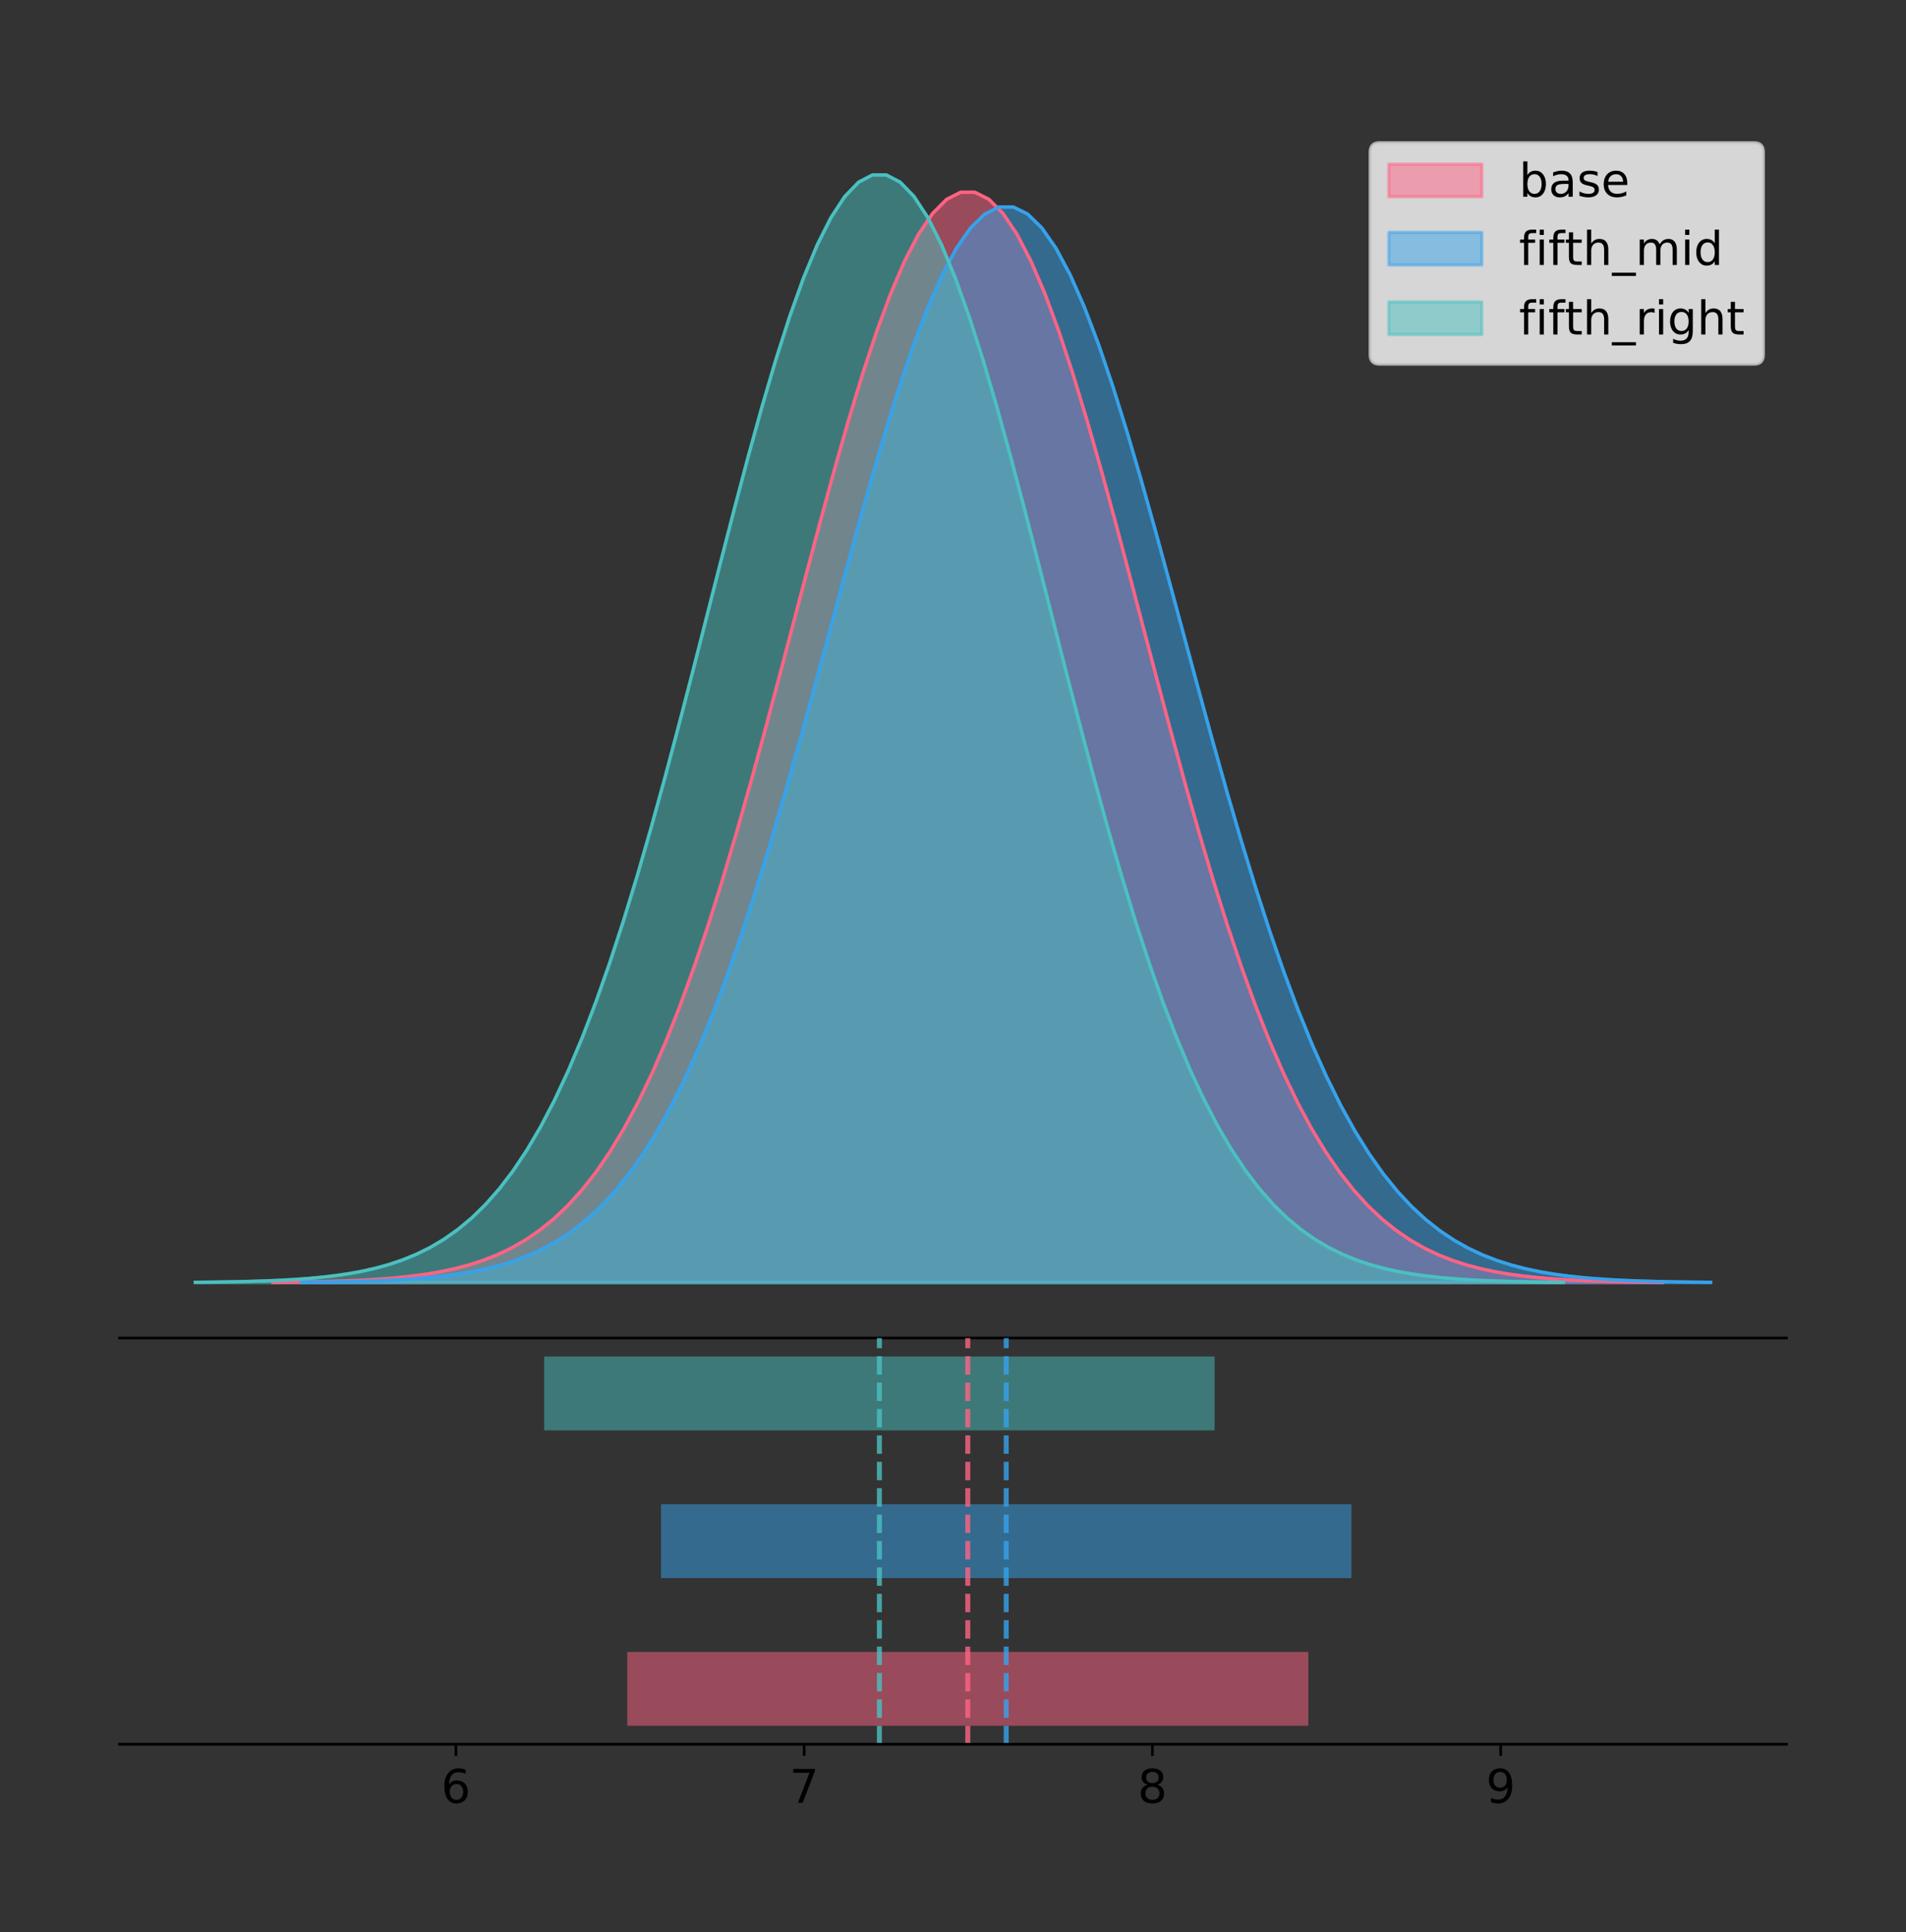 <?xml version="1.0" encoding="utf-8" standalone="no"?>
<!DOCTYPE svg PUBLIC "-//W3C//DTD SVG 1.1//EN"
  "http://www.w3.org/Graphics/SVG/1.1/DTD/svg11.dtd">
<!-- Created with matplotlib (https://matplotlib.org/) -->
<svg height="581.789pt" version="1.1" viewBox="0 0 574.2 581.789" width="574.2pt" xmlns="http://www.w3.org/2000/svg" xmlns:xlink="http://www.w3.org/1999/xlink">
 <rect x="0" y="0" width="574.2" height="581.789" fill="#333333" stroke="none"/>
 <defs>
  <style type="text/css">
*{stroke-linecap:butt;stroke-linejoin:round;}
  </style>
 </defs>
 <g id="figure_1">
  <g id="patch_1">
   <path d="M 0 581.789 
L 574.2 581.789 
L 574.2 0 
L 0 0 
z
" style="fill:none;"/>
  </g>
  <g id="axes_1">
   <g id="patch_2">
    <path d="M 36 402.93 
L 538.2 402.93 
L 538.2 36 
L 36 36 
z
" style="fill:none;"/>
   </g>
   <g id="PolyCollection_1">
    <defs>
     <path d="M 82.19 -195.538 
L 82.19 -195.648 
L 86.42 -195.69 
L 90.649 -195.746 
L 94.879 -195.82 
L 99.109 -195.919 
L 103.338 -196.049 
L 107.568 -196.22 
L 111.797 -196.441 
L 116.027 -196.726 
L 120.257 -197.09 
L 124.486 -197.553 
L 128.716 -198.138 
L 132.945 -198.87 
L 137.175 -199.781 
L 141.404 -200.905 
L 145.634 -202.283 
L 149.864 -203.96 
L 154.093 -205.985 
L 158.323 -208.413 
L 162.552 -211.302 
L 166.782 -214.713 
L 171.011 -218.711 
L 175.241 -223.36 
L 179.471 -228.724 
L 183.7 -234.865 
L 187.93 -241.839 
L 192.159 -249.695 
L 196.389 -258.471 
L 200.619 -268.194 
L 204.848 -278.872 
L 209.078 -290.498 
L 213.307 -303.042 
L 217.537 -316.45 
L 221.766 -330.646 
L 225.996 -345.526 
L 230.226 -360.961 
L 234.455 -376.796 
L 238.685 -392.855 
L 242.914 -408.939 
L 247.144 -424.831 
L 251.373 -440.304 
L 255.603 -455.119 
L 259.833 -469.04 
L 264.062 -481.832 
L 268.292 -493.272 
L 272.521 -503.153 
L 276.751 -511.294 
L 280.981 -517.54 
L 285.21 -521.773 
L 289.44 -523.91 
L 293.669 -523.91 
L 297.899 -521.773 
L 302.128 -517.54 
L 306.358 -511.294 
L 310.588 -503.153 
L 314.817 -493.272 
L 319.047 -481.832 
L 323.276 -469.04 
L 327.506 -455.119 
L 331.735 -440.304 
L 335.965 -424.831 
L 340.195 -408.939 
L 344.424 -392.855 
L 348.654 -376.796 
L 352.883 -360.961 
L 357.113 -345.526 
L 361.343 -330.646 
L 365.572 -316.45 
L 369.802 -303.042 
L 374.031 -290.498 
L 378.261 -278.872 
L 382.49 -268.194 
L 386.72 -258.471 
L 390.95 -249.695 
L 395.179 -241.839 
L 399.409 -234.865 
L 403.638 -228.724 
L 407.868 -223.36 
L 412.097 -218.711 
L 416.327 -214.713 
L 420.557 -211.302 
L 424.786 -208.413 
L 429.016 -205.985 
L 433.245 -203.96 
L 437.475 -202.283 
L 441.705 -200.905 
L 445.934 -199.781 
L 450.164 -198.87 
L 454.393 -198.138 
L 458.623 -197.553 
L 462.852 -197.09 
L 467.082 -196.726 
L 471.312 -196.441 
L 475.541 -196.22 
L 479.771 -196.049 
L 484 -195.919 
L 488.23 -195.82 
L 492.459 -195.746 
L 496.689 -195.69 
L 500.919 -195.648 
L 500.919 -195.538 
L 500.919 -195.538 
L 496.689 -195.538 
L 492.459 -195.538 
L 488.23 -195.538 
L 484 -195.538 
L 479.771 -195.538 
L 475.541 -195.538 
L 471.312 -195.538 
L 467.082 -195.538 
L 462.852 -195.538 
L 458.623 -195.538 
L 454.393 -195.538 
L 450.164 -195.538 
L 445.934 -195.538 
L 441.705 -195.538 
L 437.475 -195.538 
L 433.245 -195.538 
L 429.016 -195.538 
L 424.786 -195.538 
L 420.557 -195.538 
L 416.327 -195.538 
L 412.097 -195.538 
L 407.868 -195.538 
L 403.638 -195.538 
L 399.409 -195.538 
L 395.179 -195.538 
L 390.95 -195.538 
L 386.72 -195.538 
L 382.49 -195.538 
L 378.261 -195.538 
L 374.031 -195.538 
L 369.802 -195.538 
L 365.572 -195.538 
L 361.343 -195.538 
L 357.113 -195.538 
L 352.883 -195.538 
L 348.654 -195.538 
L 344.424 -195.538 
L 340.195 -195.538 
L 335.965 -195.538 
L 331.735 -195.538 
L 327.506 -195.538 
L 323.276 -195.538 
L 319.047 -195.538 
L 314.817 -195.538 
L 310.588 -195.538 
L 306.358 -195.538 
L 302.128 -195.538 
L 297.899 -195.538 
L 293.669 -195.538 
L 289.44 -195.538 
L 285.21 -195.538 
L 280.981 -195.538 
L 276.751 -195.538 
L 272.521 -195.538 
L 268.292 -195.538 
L 264.062 -195.538 
L 259.833 -195.538 
L 255.603 -195.538 
L 251.373 -195.538 
L 247.144 -195.538 
L 242.914 -195.538 
L 238.685 -195.538 
L 234.455 -195.538 
L 230.226 -195.538 
L 225.996 -195.538 
L 221.766 -195.538 
L 217.537 -195.538 
L 213.307 -195.538 
L 209.078 -195.538 
L 204.848 -195.538 
L 200.619 -195.538 
L 196.389 -195.538 
L 192.159 -195.538 
L 187.93 -195.538 
L 183.7 -195.538 
L 179.471 -195.538 
L 175.241 -195.538 
L 171.011 -195.538 
L 166.782 -195.538 
L 162.552 -195.538 
L 158.323 -195.538 
L 154.093 -195.538 
L 149.864 -195.538 
L 145.634 -195.538 
L 141.404 -195.538 
L 137.175 -195.538 
L 132.945 -195.538 
L 128.716 -195.538 
L 124.486 -195.538 
L 120.257 -195.538 
L 116.027 -195.538 
L 111.797 -195.538 
L 107.568 -195.538 
L 103.338 -195.538 
L 99.109 -195.538 
L 94.879 -195.538 
L 90.649 -195.538 
L 86.42 -195.538 
L 82.19 -195.538 
z
" id="mab30ffa687" style="stroke:#ff6384;stroke-opacity:0.5;"/>
    </defs>
    <g clip-path="url(#p95d8f7fe3c)">
     <use style="fill:#ff6384;fill-opacity:0.5;stroke:#ff6384;stroke-opacity:0.5;" x="0" xlink:href="#mab30ffa687" y="581.789"/>
    </g>
   </g>
   <g id="PolyCollection_2">
    <defs>
     <path d="M 90.88 -195.538 
L 90.88 -195.647 
L 95.168 -195.688 
L 99.456 -195.743 
L 103.744 -195.816 
L 108.031 -195.914 
L 112.319 -196.043 
L 116.607 -196.21 
L 120.895 -196.428 
L 125.183 -196.709 
L 129.47 -197.069 
L 133.758 -197.526 
L 138.046 -198.103 
L 142.334 -198.825 
L 146.622 -199.723 
L 150.909 -200.832 
L 155.197 -202.192 
L 159.485 -203.846 
L 163.773 -205.843 
L 168.061 -208.238 
L 172.348 -211.088 
L 176.636 -214.453 
L 180.924 -218.396 
L 185.212 -222.982 
L 189.5 -228.274 
L 193.787 -234.331 
L 198.075 -241.21 
L 202.363 -248.959 
L 206.651 -257.617 
L 210.939 -267.207 
L 215.226 -277.741 
L 219.514 -289.209 
L 223.802 -301.582 
L 228.09 -314.809 
L 232.378 -328.812 
L 236.665 -343.489 
L 240.953 -358.714 
L 245.241 -374.335 
L 249.529 -390.176 
L 253.817 -406.041 
L 258.104 -421.718 
L 262.392 -436.98 
L 266.68 -451.595 
L 270.968 -465.326 
L 275.256 -477.944 
L 279.543 -489.229 
L 283.831 -498.976 
L 288.119 -507.006 
L 292.407 -513.168 
L 296.695 -517.343 
L 300.983 -519.451 
L 305.27 -519.451 
L 309.558 -517.343 
L 313.846 -513.168 
L 318.134 -507.006 
L 322.422 -498.976 
L 326.709 -489.229 
L 330.997 -477.944 
L 335.285 -465.326 
L 339.573 -451.595 
L 343.861 -436.98 
L 348.148 -421.718 
L 352.436 -406.041 
L 356.724 -390.176 
L 361.012 -374.335 
L 365.3 -358.714 
L 369.587 -343.489 
L 373.875 -328.812 
L 378.163 -314.809 
L 382.451 -301.582 
L 386.739 -289.209 
L 391.026 -277.741 
L 395.314 -267.207 
L 399.602 -257.617 
L 403.89 -248.959 
L 408.178 -241.21 
L 412.465 -234.331 
L 416.753 -228.274 
L 421.041 -222.982 
L 425.329 -218.396 
L 429.617 -214.453 
L 433.904 -211.088 
L 438.192 -208.238 
L 442.48 -205.843 
L 446.768 -203.846 
L 451.056 -202.192 
L 455.343 -200.832 
L 459.631 -199.723 
L 463.919 -198.825 
L 468.207 -198.103 
L 472.495 -197.526 
L 476.782 -197.069 
L 481.07 -196.709 
L 485.358 -196.428 
L 489.646 -196.21 
L 493.934 -196.043 
L 498.222 -195.914 
L 502.509 -195.816 
L 506.797 -195.743 
L 511.085 -195.688 
L 515.373 -195.647 
L 515.373 -195.538 
L 515.373 -195.538 
L 511.085 -195.538 
L 506.797 -195.538 
L 502.509 -195.538 
L 498.222 -195.538 
L 493.934 -195.538 
L 489.646 -195.538 
L 485.358 -195.538 
L 481.07 -195.538 
L 476.782 -195.538 
L 472.495 -195.538 
L 468.207 -195.538 
L 463.919 -195.538 
L 459.631 -195.538 
L 455.343 -195.538 
L 451.056 -195.538 
L 446.768 -195.538 
L 442.48 -195.538 
L 438.192 -195.538 
L 433.904 -195.538 
L 429.617 -195.538 
L 425.329 -195.538 
L 421.041 -195.538 
L 416.753 -195.538 
L 412.465 -195.538 
L 408.178 -195.538 
L 403.89 -195.538 
L 399.602 -195.538 
L 395.314 -195.538 
L 391.026 -195.538 
L 386.739 -195.538 
L 382.451 -195.538 
L 378.163 -195.538 
L 373.875 -195.538 
L 369.587 -195.538 
L 365.3 -195.538 
L 361.012 -195.538 
L 356.724 -195.538 
L 352.436 -195.538 
L 348.148 -195.538 
L 343.861 -195.538 
L 339.573 -195.538 
L 335.285 -195.538 
L 330.997 -195.538 
L 326.709 -195.538 
L 322.422 -195.538 
L 318.134 -195.538 
L 313.846 -195.538 
L 309.558 -195.538 
L 305.27 -195.538 
L 300.983 -195.538 
L 296.695 -195.538 
L 292.407 -195.538 
L 288.119 -195.538 
L 283.831 -195.538 
L 279.543 -195.538 
L 275.256 -195.538 
L 270.968 -195.538 
L 266.68 -195.538 
L 262.392 -195.538 
L 258.104 -195.538 
L 253.817 -195.538 
L 249.529 -195.538 
L 245.241 -195.538 
L 240.953 -195.538 
L 236.665 -195.538 
L 232.378 -195.538 
L 228.09 -195.538 
L 223.802 -195.538 
L 219.514 -195.538 
L 215.226 -195.538 
L 210.939 -195.538 
L 206.651 -195.538 
L 202.363 -195.538 
L 198.075 -195.538 
L 193.787 -195.538 
L 189.5 -195.538 
L 185.212 -195.538 
L 180.924 -195.538 
L 176.636 -195.538 
L 172.348 -195.538 
L 168.061 -195.538 
L 163.773 -195.538 
L 159.485 -195.538 
L 155.197 -195.538 
L 150.909 -195.538 
L 146.622 -195.538 
L 142.334 -195.538 
L 138.046 -195.538 
L 133.758 -195.538 
L 129.47 -195.538 
L 125.183 -195.538 
L 120.895 -195.538 
L 116.607 -195.538 
L 112.319 -195.538 
L 108.031 -195.538 
L 103.744 -195.538 
L 99.456 -195.538 
L 95.168 -195.538 
L 90.88 -195.538 
z
" id="m8e84b8ceaa" style="stroke:#36a2eb;stroke-opacity:0.5;"/>
    </defs>
    <g clip-path="url(#p95d8f7fe3c)">
     <use style="fill:#36a2eb;fill-opacity:0.5;stroke:#36a2eb;stroke-opacity:0.5;" x="0" xlink:href="#m8e84b8ceaa" y="581.789"/>
    </g>
   </g>
   <g id="PolyCollection_3">
    <defs>
     <path d="M 58.827 -195.538 
L 58.827 -195.65 
L 62.991 -195.692 
L 67.155 -195.749 
L 71.318 -195.825 
L 75.482 -195.925 
L 79.645 -196.058 
L 83.809 -196.23 
L 87.973 -196.455 
L 92.136 -196.744 
L 96.3 -197.115 
L 100.464 -197.585 
L 104.627 -198.179 
L 108.791 -198.923 
L 112.955 -199.848 
L 117.118 -200.99 
L 121.282 -202.39 
L 125.446 -204.093 
L 129.609 -206.151 
L 133.773 -208.617 
L 137.936 -211.552 
L 142.1 -215.017 
L 146.264 -219.078 
L 150.427 -223.801 
L 154.591 -229.25 
L 158.755 -235.488 
L 162.918 -242.572 
L 167.082 -250.552 
L 171.246 -259.468 
L 175.409 -269.344 
L 179.573 -280.192 
L 183.737 -292.002 
L 187.9 -304.744 
L 192.064 -318.365 
L 196.227 -332.786 
L 200.391 -347.901 
L 204.555 -363.58 
L 208.718 -379.667 
L 212.882 -395.98 
L 217.046 -412.318 
L 221.209 -428.462 
L 225.373 -444.18 
L 229.537 -459.23 
L 233.7 -473.372 
L 237.864 -486.366 
L 242.028 -497.987 
L 246.191 -508.025 
L 250.355 -516.294 
L 254.518 -522.64 
L 258.682 -526.94 
L 262.846 -529.111 
L 267.009 -529.111 
L 271.173 -526.94 
L 275.337 -522.64 
L 279.5 -516.294 
L 283.664 -508.025 
L 287.828 -497.987 
L 291.991 -486.366 
L 296.155 -473.372 
L 300.318 -459.23 
L 304.482 -444.18 
L 308.646 -428.462 
L 312.809 -412.318 
L 316.973 -395.98 
L 321.137 -379.667 
L 325.3 -363.58 
L 329.464 -347.901 
L 333.628 -332.786 
L 337.791 -318.365 
L 341.955 -304.744 
L 346.119 -292.002 
L 350.282 -280.192 
L 354.446 -269.344 
L 358.609 -259.468 
L 362.773 -250.552 
L 366.937 -242.572 
L 371.1 -235.488 
L 375.264 -229.25 
L 379.428 -223.801 
L 383.591 -219.078 
L 387.755 -215.017 
L 391.919 -211.552 
L 396.082 -208.617 
L 400.246 -206.151 
L 404.41 -204.093 
L 408.573 -202.39 
L 412.737 -200.99 
L 416.9 -199.848 
L 421.064 -198.923 
L 425.228 -198.179 
L 429.391 -197.585 
L 433.555 -197.115 
L 437.719 -196.744 
L 441.882 -196.455 
L 446.046 -196.23 
L 450.21 -196.058 
L 454.373 -195.925 
L 458.537 -195.825 
L 462.701 -195.749 
L 466.864 -195.692 
L 471.028 -195.65 
L 471.028 -195.538 
L 471.028 -195.538 
L 466.864 -195.538 
L 462.701 -195.538 
L 458.537 -195.538 
L 454.373 -195.538 
L 450.21 -195.538 
L 446.046 -195.538 
L 441.882 -195.538 
L 437.719 -195.538 
L 433.555 -195.538 
L 429.391 -195.538 
L 425.228 -195.538 
L 421.064 -195.538 
L 416.9 -195.538 
L 412.737 -195.538 
L 408.573 -195.538 
L 404.41 -195.538 
L 400.246 -195.538 
L 396.082 -195.538 
L 391.919 -195.538 
L 387.755 -195.538 
L 383.591 -195.538 
L 379.428 -195.538 
L 375.264 -195.538 
L 371.1 -195.538 
L 366.937 -195.538 
L 362.773 -195.538 
L 358.609 -195.538 
L 354.446 -195.538 
L 350.282 -195.538 
L 346.119 -195.538 
L 341.955 -195.538 
L 337.791 -195.538 
L 333.628 -195.538 
L 329.464 -195.538 
L 325.3 -195.538 
L 321.137 -195.538 
L 316.973 -195.538 
L 312.809 -195.538 
L 308.646 -195.538 
L 304.482 -195.538 
L 300.318 -195.538 
L 296.155 -195.538 
L 291.991 -195.538 
L 287.828 -195.538 
L 283.664 -195.538 
L 279.5 -195.538 
L 275.337 -195.538 
L 271.173 -195.538 
L 267.009 -195.538 
L 262.846 -195.538 
L 258.682 -195.538 
L 254.518 -195.538 
L 250.355 -195.538 
L 246.191 -195.538 
L 242.028 -195.538 
L 237.864 -195.538 
L 233.7 -195.538 
L 229.537 -195.538 
L 225.373 -195.538 
L 221.209 -195.538 
L 217.046 -195.538 
L 212.882 -195.538 
L 208.718 -195.538 
L 204.555 -195.538 
L 200.391 -195.538 
L 196.227 -195.538 
L 192.064 -195.538 
L 187.9 -195.538 
L 183.737 -195.538 
L 179.573 -195.538 
L 175.409 -195.538 
L 171.246 -195.538 
L 167.082 -195.538 
L 162.918 -195.538 
L 158.755 -195.538 
L 154.591 -195.538 
L 150.427 -195.538 
L 146.264 -195.538 
L 142.1 -195.538 
L 137.936 -195.538 
L 133.773 -195.538 
L 129.609 -195.538 
L 125.446 -195.538 
L 121.282 -195.538 
L 117.118 -195.538 
L 112.955 -195.538 
L 108.791 -195.538 
L 104.627 -195.538 
L 100.464 -195.538 
L 96.3 -195.538 
L 92.136 -195.538 
L 87.973 -195.538 
L 83.809 -195.538 
L 79.645 -195.538 
L 75.482 -195.538 
L 71.318 -195.538 
L 67.155 -195.538 
L 62.991 -195.538 
L 58.827 -195.538 
z
" id="m8d2070bc90" style="stroke:#4bc0c0;stroke-opacity:0.5;"/>
    </defs>
    <g clip-path="url(#p95d8f7fe3c)">
     <use style="fill:#4bc0c0;fill-opacity:0.5;stroke:#4bc0c0;stroke-opacity:0.5;" x="0" xlink:href="#m8d2070bc90" y="581.789"/>
    </g>
   </g>
   <g id="line2d_1">
    <path clip-path="url(#p95d8f7fe3c)" d="M 82.19 386.141 
L 86.42 386.1 
L 90.649 386.044 
L 94.879 385.969 
L 99.109 385.87 
L 103.338 385.74 
L 107.568 385.57 
L 111.797 385.349 
L 116.027 385.064 
L 120.257 384.699 
L 124.486 384.236 
L 128.716 383.652 
L 132.945 382.919 
L 137.175 382.009 
L 141.404 380.884 
L 145.634 379.506 
L 149.864 377.829 
L 154.093 375.804 
L 158.323 373.376 
L 162.552 370.487 
L 166.782 367.076 
L 171.011 363.078 
L 175.241 358.429 
L 179.471 353.065 
L 183.7 346.924 
L 187.93 339.95 
L 192.159 332.095 
L 196.389 323.318 
L 200.619 313.596 
L 204.848 302.917 
L 209.078 291.291 
L 213.307 278.747 
L 217.537 265.339 
L 221.766 251.143 
L 225.996 236.263 
L 230.226 220.829 
L 234.455 204.993 
L 238.685 188.934 
L 242.914 172.851 
L 247.144 156.958 
L 251.373 141.486 
L 255.603 126.67 
L 259.833 112.749 
L 264.062 99.957 
L 268.292 88.518 
L 272.521 78.636 
L 276.751 70.496 
L 280.981 64.249 
L 285.21 60.016 
L 289.44 57.879 
L 293.669 57.879 
L 297.899 60.016 
L 302.128 64.249 
L 306.358 70.496 
L 310.588 78.636 
L 314.817 88.518 
L 319.047 99.957 
L 323.276 112.749 
L 327.506 126.67 
L 331.735 141.486 
L 335.965 156.958 
L 340.195 172.851 
L 344.424 188.934 
L 348.654 204.993 
L 352.883 220.829 
L 357.113 236.263 
L 361.343 251.143 
L 365.572 265.339 
L 369.802 278.747 
L 374.031 291.291 
L 378.261 302.917 
L 382.49 313.596 
L 386.72 323.318 
L 390.95 332.095 
L 395.179 339.95 
L 399.409 346.924 
L 403.638 353.065 
L 407.868 358.429 
L 412.097 363.078 
L 416.327 367.076 
L 420.557 370.487 
L 424.786 373.376 
L 429.016 375.804 
L 433.245 377.829 
L 437.475 379.506 
L 441.705 380.884 
L 445.934 382.009 
L 450.164 382.919 
L 454.393 383.652 
L 458.623 384.236 
L 462.852 384.699 
L 467.082 385.064 
L 471.312 385.349 
L 475.541 385.57 
L 479.771 385.74 
L 484 385.87 
L 488.23 385.969 
L 492.459 386.044 
L 496.689 386.1 
L 500.919 386.141 
" style="fill:none;stroke:#ff6384;stroke-linecap:square;"/>
   </g>
   <g id="line2d_2">
    <path clip-path="url(#p95d8f7fe3c)" d="M 90.88 386.143 
L 95.168 386.102 
L 99.456 386.046 
L 103.744 385.973 
L 108.031 385.875 
L 112.319 385.747 
L 116.607 385.579 
L 120.895 385.361 
L 125.183 385.08 
L 129.47 384.72 
L 133.758 384.263 
L 138.046 383.687 
L 142.334 382.965 
L 146.622 382.066 
L 150.909 380.957 
L 155.197 379.598 
L 159.485 377.944 
L 163.773 375.946 
L 168.061 373.551 
L 172.348 370.702 
L 176.636 367.336 
L 180.924 363.393 
L 185.212 358.807 
L 189.5 353.516 
L 193.787 347.458 
L 198.075 340.579 
L 202.363 332.83 
L 206.651 324.173 
L 210.939 314.582 
L 215.226 304.049 
L 219.514 292.581 
L 223.802 280.207 
L 228.09 266.981 
L 232.378 252.978 
L 236.665 238.3 
L 240.953 223.075 
L 245.241 207.454 
L 249.529 191.614 
L 253.817 175.748 
L 258.104 160.072 
L 262.392 144.81 
L 266.68 130.195 
L 270.968 116.463 
L 275.256 103.845 
L 279.543 92.561 
L 283.831 82.814 
L 288.119 74.783 
L 292.407 68.622 
L 296.695 64.446 
L 300.983 62.338 
L 305.27 62.338 
L 309.558 64.446 
L 313.846 68.622 
L 318.134 74.783 
L 322.422 82.814 
L 326.709 92.561 
L 330.997 103.845 
L 335.285 116.463 
L 339.573 130.195 
L 343.861 144.81 
L 348.148 160.072 
L 352.436 175.748 
L 356.724 191.614 
L 361.012 207.454 
L 365.3 223.075 
L 369.587 238.3 
L 373.875 252.978 
L 378.163 266.981 
L 382.451 280.207 
L 386.739 292.581 
L 391.026 304.049 
L 395.314 314.582 
L 399.602 324.173 
L 403.89 332.83 
L 408.178 340.579 
L 412.465 347.458 
L 416.753 353.516 
L 421.041 358.807 
L 425.329 363.393 
L 429.617 367.336 
L 433.904 370.702 
L 438.192 373.551 
L 442.48 375.946 
L 446.768 377.944 
L 451.056 379.598 
L 455.343 380.957 
L 459.631 382.066 
L 463.919 382.965 
L 468.207 383.687 
L 472.495 384.263 
L 476.782 384.72 
L 481.07 385.08 
L 485.358 385.361 
L 489.646 385.579 
L 493.934 385.747 
L 498.222 385.875 
L 502.509 385.973 
L 506.797 386.046 
L 511.085 386.102 
L 515.373 386.143 
" style="fill:none;stroke:#36a2eb;stroke-linecap:square;"/>
   </g>
   <g id="line2d_3">
    <path clip-path="url(#p95d8f7fe3c)" d="M 58.827 386.139 
L 62.991 386.097 
L 67.155 386.04 
L 71.318 385.965 
L 75.482 385.864 
L 79.645 385.732 
L 83.809 385.559 
L 87.973 385.334 
L 92.136 385.045 
L 96.3 384.675 
L 100.464 384.204 
L 104.627 383.61 
L 108.791 382.867 
L 112.955 381.941 
L 117.118 380.799 
L 121.282 379.399 
L 125.446 377.696 
L 129.609 375.639 
L 133.773 373.172 
L 137.936 370.238 
L 142.1 366.772 
L 146.264 362.711 
L 150.427 357.989 
L 154.591 352.539 
L 158.755 346.301 
L 162.918 339.217 
L 167.082 331.237 
L 171.246 322.322 
L 175.409 312.445 
L 179.573 301.597 
L 183.737 289.787 
L 187.9 277.045 
L 192.064 263.424 
L 196.227 249.004 
L 200.391 233.888 
L 204.555 218.209 
L 208.718 202.123 
L 212.882 185.809 
L 217.046 169.471 
L 221.209 153.327 
L 225.373 137.61 
L 229.537 122.559 
L 233.7 108.418 
L 237.864 95.423 
L 242.028 83.803 
L 246.191 73.765 
L 250.355 65.495 
L 254.518 59.15 
L 258.682 54.85 
L 262.846 52.679 
L 267.009 52.679 
L 271.173 54.85 
L 275.337 59.15 
L 279.5 65.495 
L 283.664 73.765 
L 287.828 83.803 
L 291.991 95.423 
L 296.155 108.418 
L 300.318 122.559 
L 304.482 137.61 
L 308.646 153.327 
L 312.809 169.471 
L 316.973 185.809 
L 321.137 202.123 
L 325.3 218.209 
L 329.464 233.888 
L 333.628 249.004 
L 337.791 263.424 
L 341.955 277.045 
L 346.119 289.787 
L 350.282 301.597 
L 354.446 312.445 
L 358.609 322.322 
L 362.773 331.237 
L 366.937 339.217 
L 371.1 346.301 
L 375.264 352.539 
L 379.428 357.989 
L 383.591 362.711 
L 387.755 366.772 
L 391.919 370.238 
L 396.082 373.172 
L 400.246 375.639 
L 404.41 377.696 
L 408.573 379.399 
L 412.737 380.799 
L 416.9 381.941 
L 421.064 382.867 
L 425.228 383.61 
L 429.391 384.204 
L 433.555 384.675 
L 437.719 385.045 
L 441.882 385.334 
L 446.046 385.559 
L 450.21 385.732 
L 454.373 385.864 
L 458.537 385.965 
L 462.701 386.04 
L 466.864 386.097 
L 471.028 386.139 
" style="fill:none;stroke:#4bc0c0;stroke-linecap:square;"/>
   </g>
   <g id="patch_3">
    <path d="M 36 402.93 
L 538.2 402.93 
" style="fill:none;stroke:#000000;stroke-linecap:square;stroke-linejoin:miter;stroke-width:0.8;"/>
   </g>
   <g id="legend_1">
    <g id="patch_4">
     <path d="M 415.602 109.627 
L 528.4 109.627 
Q 531.2 109.627 531.2 106.827 
L 531.2 45.8 
Q 531.2 43 528.4 43 
L 415.602 43 
Q 412.802 43 412.802 45.8 
L 412.802 106.827 
Q 412.802 109.627 415.602 109.627 
z
" style="fill:#ffffff;opacity:0.8;stroke:#cccccc;stroke-linejoin:miter;"/>
    </g>
    <g id="patch_5">
     <path d="M 418.402 59.238 
L 446.402 59.238 
L 446.402 49.438 
L 418.402 49.438 
z
" style="fill:#ff6384;opacity:0.5;stroke:#ff6384;stroke-linejoin:miter;"/>
    </g>
    <g id="text_1">
     <!-- base -->
     <defs>
      <path d="M 48.688 27.297 
Q 48.688 37.203 44.609 42.844 
Q 40.531 48.484 33.406 48.484 
Q 26.266 48.484 22.188 42.844 
Q 18.109 37.203 18.109 27.297 
Q 18.109 17.391 22.188 11.75 
Q 26.266 6.109 33.406 6.109 
Q 40.531 6.109 44.609 11.75 
Q 48.688 17.391 48.688 27.297 
z
M 18.109 46.391 
Q 20.953 51.266 25.266 53.625 
Q 29.594 56 35.594 56 
Q 45.562 56 51.781 48.094 
Q 58.016 40.188 58.016 27.297 
Q 58.016 14.406 51.781 6.484 
Q 45.562 -1.422 35.594 -1.422 
Q 29.594 -1.422 25.266 0.953 
Q 20.953 3.328 18.109 8.203 
L 18.109 0 
L 9.078 0 
L 9.078 75.984 
L 18.109 75.984 
z
" id="DejaVuSans-98"/>
      <path d="M 34.281 27.484 
Q 23.391 27.484 19.188 25 
Q 14.984 22.516 14.984 16.5 
Q 14.984 11.719 18.141 8.906 
Q 21.297 6.109 26.703 6.109 
Q 34.188 6.109 38.703 11.406 
Q 43.219 16.703 43.219 25.484 
L 43.219 27.484 
z
M 52.203 31.203 
L 52.203 0 
L 43.219 0 
L 43.219 8.297 
Q 40.141 3.328 35.547 0.953 
Q 30.953 -1.422 24.312 -1.422 
Q 15.922 -1.422 10.953 3.297 
Q 6 8.016 6 15.922 
Q 6 25.141 12.172 29.828 
Q 18.359 34.516 30.609 34.516 
L 43.219 34.516 
L 43.219 35.406 
Q 43.219 41.609 39.141 45 
Q 35.062 48.391 27.688 48.391 
Q 23 48.391 18.547 47.266 
Q 14.109 46.141 10.016 43.891 
L 10.016 52.203 
Q 14.938 54.109 19.578 55.047 
Q 24.219 56 28.609 56 
Q 40.484 56 46.344 49.844 
Q 52.203 43.703 52.203 31.203 
z
" id="DejaVuSans-97"/>
      <path d="M 44.281 53.078 
L 44.281 44.578 
Q 40.484 46.531 36.375 47.5 
Q 32.281 48.484 27.875 48.484 
Q 21.188 48.484 17.844 46.438 
Q 14.5 44.391 14.5 40.281 
Q 14.5 37.156 16.891 35.375 
Q 19.281 33.594 26.516 31.984 
L 29.594 31.297 
Q 39.156 29.25 43.188 25.516 
Q 47.219 21.781 47.219 15.094 
Q 47.219 7.469 41.188 3.016 
Q 35.156 -1.422 24.609 -1.422 
Q 20.219 -1.422 15.453 -0.562 
Q 10.688 0.297 5.422 2 
L 5.422 11.281 
Q 10.406 8.688 15.234 7.391 
Q 20.062 6.109 24.812 6.109 
Q 31.156 6.109 34.562 8.281 
Q 37.984 10.453 37.984 14.406 
Q 37.984 18.062 35.516 20.016 
Q 33.062 21.969 24.703 23.781 
L 21.578 24.516 
Q 13.234 26.266 9.516 29.906 
Q 5.812 33.547 5.812 39.891 
Q 5.812 47.609 11.281 51.797 
Q 16.75 56 26.812 56 
Q 31.781 56 36.172 55.266 
Q 40.578 54.547 44.281 53.078 
z
" id="DejaVuSans-115"/>
      <path d="M 56.203 29.594 
L 56.203 25.203 
L 14.891 25.203 
Q 15.484 15.922 20.484 11.062 
Q 25.484 6.203 34.422 6.203 
Q 39.594 6.203 44.453 7.469 
Q 49.312 8.734 54.109 11.281 
L 54.109 2.781 
Q 49.266 0.734 44.188 -0.344 
Q 39.109 -1.422 33.891 -1.422 
Q 20.797 -1.422 13.156 6.188 
Q 5.516 13.812 5.516 26.812 
Q 5.516 40.234 12.766 48.109 
Q 20.016 56 32.328 56 
Q 43.359 56 49.781 48.891 
Q 56.203 41.797 56.203 29.594 
z
M 47.219 32.234 
Q 47.125 39.594 43.094 43.984 
Q 39.062 48.391 32.422 48.391 
Q 24.906 48.391 20.391 44.141 
Q 15.875 39.891 15.188 32.172 
z
" id="DejaVuSans-101"/>
     </defs>
     <g transform="translate(457.602 59.238)scale(0.14 -0.14)">
      <use xlink:href="#DejaVuSans-98"/>
      <use x="63.477" xlink:href="#DejaVuSans-97"/>
      <use x="124.756" xlink:href="#DejaVuSans-115"/>
      <use x="176.855" xlink:href="#DejaVuSans-101"/>
     </g>
    </g>
    <g id="patch_6">
     <path d="M 418.402 79.787 
L 446.402 79.787 
L 446.402 69.987 
L 418.402 69.987 
z
" style="fill:#36a2eb;opacity:0.5;stroke:#36a2eb;stroke-linejoin:miter;"/>
    </g>
    <g id="text_2">
     <!-- fifth_mid -->
     <defs>
      <path d="M 37.109 75.984 
L 37.109 68.5 
L 28.516 68.5 
Q 23.688 68.5 21.797 66.547 
Q 19.922 64.594 19.922 59.516 
L 19.922 54.688 
L 34.719 54.688 
L 34.719 47.703 
L 19.922 47.703 
L 19.922 0 
L 10.891 0 
L 10.891 47.703 
L 2.297 47.703 
L 2.297 54.688 
L 10.891 54.688 
L 10.891 58.5 
Q 10.891 67.625 15.141 71.797 
Q 19.391 75.984 28.609 75.984 
z
" id="DejaVuSans-102"/>
      <path d="M 9.422 54.688 
L 18.406 54.688 
L 18.406 0 
L 9.422 0 
z
M 9.422 75.984 
L 18.406 75.984 
L 18.406 64.594 
L 9.422 64.594 
z
" id="DejaVuSans-105"/>
      <path d="M 18.312 70.219 
L 18.312 54.688 
L 36.812 54.688 
L 36.812 47.703 
L 18.312 47.703 
L 18.312 18.016 
Q 18.312 11.328 20.141 9.422 
Q 21.969 7.516 27.594 7.516 
L 36.812 7.516 
L 36.812 0 
L 27.594 0 
Q 17.188 0 13.234 3.875 
Q 9.281 7.766 9.281 18.016 
L 9.281 47.703 
L 2.688 47.703 
L 2.688 54.688 
L 9.281 54.688 
L 9.281 70.219 
z
" id="DejaVuSans-116"/>
      <path d="M 54.891 33.016 
L 54.891 0 
L 45.906 0 
L 45.906 32.719 
Q 45.906 40.484 42.875 44.328 
Q 39.844 48.188 33.797 48.188 
Q 26.516 48.188 22.312 43.547 
Q 18.109 38.922 18.109 30.906 
L 18.109 0 
L 9.078 0 
L 9.078 75.984 
L 18.109 75.984 
L 18.109 46.188 
Q 21.344 51.125 25.703 53.562 
Q 30.078 56 35.797 56 
Q 45.219 56 50.047 50.172 
Q 54.891 44.344 54.891 33.016 
z
" id="DejaVuSans-104"/>
      <path d="M 50.984 -16.609 
L 50.984 -23.578 
L -0.984 -23.578 
L -0.984 -16.609 
z
" id="DejaVuSans-95"/>
      <path d="M 52 44.188 
Q 55.375 50.25 60.062 53.125 
Q 64.75 56 71.094 56 
Q 79.641 56 84.281 50.016 
Q 88.922 44.047 88.922 33.016 
L 88.922 0 
L 79.891 0 
L 79.891 32.719 
Q 79.891 40.578 77.094 44.375 
Q 74.312 48.188 68.609 48.188 
Q 61.625 48.188 57.562 43.547 
Q 53.516 38.922 53.516 30.906 
L 53.516 0 
L 44.484 0 
L 44.484 32.719 
Q 44.484 40.625 41.703 44.406 
Q 38.922 48.188 33.109 48.188 
Q 26.219 48.188 22.156 43.531 
Q 18.109 38.875 18.109 30.906 
L 18.109 0 
L 9.078 0 
L 9.078 54.688 
L 18.109 54.688 
L 18.109 46.188 
Q 21.188 51.219 25.484 53.609 
Q 29.781 56 35.688 56 
Q 41.656 56 45.828 52.969 
Q 50 49.953 52 44.188 
z
" id="DejaVuSans-109"/>
      <path d="M 45.406 46.391 
L 45.406 75.984 
L 54.391 75.984 
L 54.391 0 
L 45.406 0 
L 45.406 8.203 
Q 42.578 3.328 38.25 0.953 
Q 33.938 -1.422 27.875 -1.422 
Q 17.969 -1.422 11.734 6.484 
Q 5.516 14.406 5.516 27.297 
Q 5.516 40.188 11.734 48.094 
Q 17.969 56 27.875 56 
Q 33.938 56 38.25 53.625 
Q 42.578 51.266 45.406 46.391 
z
M 14.797 27.297 
Q 14.797 17.391 18.875 11.75 
Q 22.953 6.109 30.078 6.109 
Q 37.203 6.109 41.297 11.75 
Q 45.406 17.391 45.406 27.297 
Q 45.406 37.203 41.297 42.844 
Q 37.203 48.484 30.078 48.484 
Q 22.953 48.484 18.875 42.844 
Q 14.797 37.203 14.797 27.297 
z
" id="DejaVuSans-100"/>
     </defs>
     <g transform="translate(457.602 79.787)scale(0.14 -0.14)">
      <use xlink:href="#DejaVuSans-102"/>
      <use x="35.205" xlink:href="#DejaVuSans-105"/>
      <use x="62.988" xlink:href="#DejaVuSans-102"/>
      <use x="98.178" xlink:href="#DejaVuSans-116"/>
      <use x="137.387" xlink:href="#DejaVuSans-104"/>
      <use x="200.766" xlink:href="#DejaVuSans-95"/>
      <use x="250.766" xlink:href="#DejaVuSans-109"/>
      <use x="348.178" xlink:href="#DejaVuSans-105"/>
      <use x="375.961" xlink:href="#DejaVuSans-100"/>
     </g>
    </g>
    <g id="patch_7">
     <path d="M 418.402 100.726 
L 446.402 100.726 
L 446.402 90.926 
L 418.402 90.926 
z
" style="fill:#4bc0c0;opacity:0.5;stroke:#4bc0c0;stroke-linejoin:miter;"/>
    </g>
    <g id="text_3">
     <!-- fifth_right -->
     <defs>
      <path d="M 41.109 46.297 
Q 39.594 47.172 37.812 47.578 
Q 36.031 48 33.891 48 
Q 26.266 48 22.188 43.047 
Q 18.109 38.094 18.109 28.812 
L 18.109 0 
L 9.078 0 
L 9.078 54.688 
L 18.109 54.688 
L 18.109 46.188 
Q 20.953 51.172 25.484 53.578 
Q 30.031 56 36.531 56 
Q 37.453 56 38.578 55.875 
Q 39.703 55.766 41.062 55.516 
z
" id="DejaVuSans-114"/>
      <path d="M 45.406 27.984 
Q 45.406 37.75 41.375 43.109 
Q 37.359 48.484 30.078 48.484 
Q 22.859 48.484 18.828 43.109 
Q 14.797 37.75 14.797 27.984 
Q 14.797 18.266 18.828 12.891 
Q 22.859 7.516 30.078 7.516 
Q 37.359 7.516 41.375 12.891 
Q 45.406 18.266 45.406 27.984 
z
M 54.391 6.781 
Q 54.391 -7.172 48.188 -13.984 
Q 42 -20.797 29.203 -20.797 
Q 24.469 -20.797 20.266 -20.094 
Q 16.062 -19.391 12.109 -17.922 
L 12.109 -9.188 
Q 16.062 -11.328 19.922 -12.344 
Q 23.781 -13.375 27.781 -13.375 
Q 36.625 -13.375 41.016 -8.766 
Q 45.406 -4.156 45.406 5.172 
L 45.406 9.625 
Q 42.625 4.781 38.281 2.391 
Q 33.938 0 27.875 0 
Q 17.828 0 11.672 7.656 
Q 5.516 15.328 5.516 27.984 
Q 5.516 40.672 11.672 48.328 
Q 17.828 56 27.875 56 
Q 33.938 56 38.281 53.609 
Q 42.625 51.219 45.406 46.391 
L 45.406 54.688 
L 54.391 54.688 
z
" id="DejaVuSans-103"/>
     </defs>
     <g transform="translate(457.602 100.726)scale(0.14 -0.14)">
      <use xlink:href="#DejaVuSans-102"/>
      <use x="35.205" xlink:href="#DejaVuSans-105"/>
      <use x="62.988" xlink:href="#DejaVuSans-102"/>
      <use x="98.178" xlink:href="#DejaVuSans-116"/>
      <use x="137.387" xlink:href="#DejaVuSans-104"/>
      <use x="200.766" xlink:href="#DejaVuSans-95"/>
      <use x="250.766" xlink:href="#DejaVuSans-114"/>
      <use x="291.879" xlink:href="#DejaVuSans-105"/>
      <use x="319.662" xlink:href="#DejaVuSans-103"/>
      <use x="383.139" xlink:href="#DejaVuSans-104"/>
      <use x="446.518" xlink:href="#DejaVuSans-116"/>
     </g>
    </g>
   </g>
  </g>
  <g id="axes_2">
   <g id="patch_8">
    <path d="M 36 525.24 
L 538.2 525.24 
L 538.2 402.93 
L 36 402.93 
z
" style="fill:none;"/>
   </g>
   <g id="patch_9">
    <path clip-path="url(#p7a739abab0)" d="M 188.966 519.68 
L 394.143 519.68 
L 394.143 497.442 
L 188.966 497.442 
z
" style="fill:#ff6384;opacity:0.5;"/>
   </g>
   <g id="patch_10">
    <path clip-path="url(#p7a739abab0)" d="M 199.126 475.204 
L 407.127 475.204 
L 407.127 452.966 
L 199.126 452.966 
z
" style="fill:#36a2eb;opacity:0.5;"/>
   </g>
   <g id="patch_11">
    <path clip-path="url(#p7a739abab0)" d="M 163.938 430.728 
L 365.917 430.728 
L 365.917 408.49 
L 163.938 408.49 
z
" style="fill:#4bc0c0;opacity:0.5;"/>
   </g>
   <g id="matplotlib.axis_1">
    <g id="xtick_1">
     <g id="line2d_4">
      <defs>
       <path d="M 0 0 
L 0 3.5 
" id="mb6e3512612" style="stroke:#000000;stroke-width:0.8;"/>
      </defs>
      <g>
       <use style="stroke:#000000;stroke-width:0.8;" x="137.353" xlink:href="#mb6e3512612" y="525.24"/>
      </g>
     </g>
     <g id="text_4">
      <!-- 6 -->
      <defs>
       <path d="M 33.016 40.375 
Q 26.375 40.375 22.484 35.828 
Q 18.609 31.297 18.609 23.391 
Q 18.609 15.531 22.484 10.953 
Q 26.375 6.391 33.016 6.391 
Q 39.656 6.391 43.531 10.953 
Q 47.406 15.531 47.406 23.391 
Q 47.406 31.297 43.531 35.828 
Q 39.656 40.375 33.016 40.375 
z
M 52.594 71.297 
L 52.594 62.312 
Q 48.875 64.062 45.094 64.984 
Q 41.312 65.922 37.594 65.922 
Q 27.828 65.922 22.672 59.328 
Q 17.531 52.734 16.797 39.406 
Q 19.672 43.656 24.016 45.922 
Q 28.375 48.188 33.594 48.188 
Q 44.578 48.188 50.953 41.516 
Q 57.328 34.859 57.328 23.391 
Q 57.328 12.156 50.688 5.359 
Q 44.047 -1.422 33.016 -1.422 
Q 20.359 -1.422 13.672 8.266 
Q 6.984 17.969 6.984 36.375 
Q 6.984 53.656 15.188 63.938 
Q 23.391 74.219 37.203 74.219 
Q 40.922 74.219 44.703 73.484 
Q 48.484 72.75 52.594 71.297 
z
" id="DejaVuSans-54"/>
      </defs>
      <g transform="translate(132.899 542.878)scale(0.14 -0.14)">
       <use xlink:href="#DejaVuSans-54"/>
      </g>
     </g>
    </g>
    <g id="xtick_2">
     <g id="line2d_5">
      <g>
       <use style="stroke:#000000;stroke-width:0.8;" x="242.266" xlink:href="#mb6e3512612" y="525.24"/>
      </g>
     </g>
     <g id="text_5">
      <!-- 7 -->
      <defs>
       <path d="M 8.203 72.906 
L 55.078 72.906 
L 55.078 68.703 
L 28.609 0 
L 18.312 0 
L 43.219 64.594 
L 8.203 64.594 
z
" id="DejaVuSans-55"/>
      </defs>
      <g transform="translate(237.813 542.878)scale(0.14 -0.14)">
       <use xlink:href="#DejaVuSans-55"/>
      </g>
     </g>
    </g>
    <g id="xtick_3">
     <g id="line2d_6">
      <g>
       <use style="stroke:#000000;stroke-width:0.8;" x="347.179" xlink:href="#mb6e3512612" y="525.24"/>
      </g>
     </g>
     <g id="text_6">
      <!-- 8 -->
      <defs>
       <path d="M 31.781 34.625 
Q 24.75 34.625 20.719 30.859 
Q 16.703 27.094 16.703 20.516 
Q 16.703 13.922 20.719 10.156 
Q 24.75 6.391 31.781 6.391 
Q 38.812 6.391 42.859 10.172 
Q 46.922 13.969 46.922 20.516 
Q 46.922 27.094 42.891 30.859 
Q 38.875 34.625 31.781 34.625 
z
M 21.922 38.812 
Q 15.578 40.375 12.031 44.719 
Q 8.5 49.078 8.5 55.328 
Q 8.5 64.062 14.719 69.141 
Q 20.953 74.219 31.781 74.219 
Q 42.672 74.219 48.875 69.141 
Q 55.078 64.062 55.078 55.328 
Q 55.078 49.078 51.531 44.719 
Q 48 40.375 41.703 38.812 
Q 48.828 37.156 52.797 32.312 
Q 56.781 27.484 56.781 20.516 
Q 56.781 9.906 50.312 4.234 
Q 43.844 -1.422 31.781 -1.422 
Q 19.734 -1.422 13.25 4.234 
Q 6.781 9.906 6.781 20.516 
Q 6.781 27.484 10.781 32.312 
Q 14.797 37.156 21.922 38.812 
z
M 18.312 54.391 
Q 18.312 48.734 21.844 45.562 
Q 25.391 42.391 31.781 42.391 
Q 38.141 42.391 41.719 45.562 
Q 45.312 48.734 45.312 54.391 
Q 45.312 60.062 41.719 63.234 
Q 38.141 66.406 31.781 66.406 
Q 25.391 66.406 21.844 63.234 
Q 18.312 60.062 18.312 54.391 
z
" id="DejaVuSans-56"/>
      </defs>
      <g transform="translate(342.726 542.878)scale(0.14 -0.14)">
       <use xlink:href="#DejaVuSans-56"/>
      </g>
     </g>
    </g>
    <g id="xtick_4">
     <g id="line2d_7">
      <g>
       <use style="stroke:#000000;stroke-width:0.8;" x="452.093" xlink:href="#mb6e3512612" y="525.24"/>
      </g>
     </g>
     <g id="text_7">
      <!-- 9 -->
      <defs>
       <path d="M 10.984 1.516 
L 10.984 10.5 
Q 14.703 8.734 18.5 7.812 
Q 22.312 6.891 25.984 6.891 
Q 35.75 6.891 40.891 13.453 
Q 46.047 20.016 46.781 33.406 
Q 43.953 29.203 39.594 26.953 
Q 35.25 24.703 29.984 24.703 
Q 19.047 24.703 12.672 31.312 
Q 6.297 37.938 6.297 49.422 
Q 6.297 60.641 12.938 67.422 
Q 19.578 74.219 30.609 74.219 
Q 43.266 74.219 49.922 64.516 
Q 56.594 54.828 56.594 36.375 
Q 56.594 19.141 48.406 8.859 
Q 40.234 -1.422 26.422 -1.422 
Q 22.703 -1.422 18.891 -0.688 
Q 15.094 0.047 10.984 1.516 
z
M 30.609 32.422 
Q 37.25 32.422 41.125 36.953 
Q 45.016 41.5 45.016 49.422 
Q 45.016 57.281 41.125 61.844 
Q 37.25 66.406 30.609 66.406 
Q 23.969 66.406 20.094 61.844 
Q 16.219 57.281 16.219 49.422 
Q 16.219 41.5 20.094 36.953 
Q 23.969 32.422 30.609 32.422 
z
" id="DejaVuSans-57"/>
      </defs>
      <g transform="translate(447.639 542.878)scale(0.14 -0.14)">
       <use xlink:href="#DejaVuSans-57"/>
      </g>
     </g>
    </g>
   </g>
   <g id="line2d_8">
    <path clip-path="url(#p7a739abab0)" d="M 291.554 525.24 
L 291.554 402.93 
" style="fill:none;stroke:#ff6384;stroke-dasharray:5.55,2.4;stroke-dashoffset:0;stroke-opacity:0.8;stroke-width:1.5;"/>
   </g>
   <g id="line2d_9">
    <path clip-path="url(#p7a739abab0)" d="M 303.126 525.24 
L 303.126 402.93 
" style="fill:none;stroke:#36a2eb;stroke-dasharray:5.55,2.4;stroke-dashoffset:0;stroke-opacity:0.8;stroke-width:1.5;"/>
   </g>
   <g id="line2d_10">
    <path clip-path="url(#p7a739abab0)" d="M 264.928 525.24 
L 264.928 402.93 
" style="fill:none;stroke:#4bc0c0;stroke-dasharray:5.55,2.4;stroke-dashoffset:0;stroke-opacity:0.8;stroke-width:1.5;"/>
   </g>
   <g id="patch_12">
    <path d="M 36 525.24 
L 538.2 525.24 
" style="fill:none;stroke:#000000;stroke-linecap:square;stroke-linejoin:miter;stroke-width:0.8;"/>
   </g>
  </g>
 </g>
 <defs>
  <clipPath id="p95d8f7fe3c">
   <rect height="366.93" width="502.2" x="36" y="36"/>
  </clipPath>
  <clipPath id="p7a739abab0">
   <rect height="122.31" width="502.2" x="36" y="402.93"/>
  </clipPath>
 </defs>
</svg>
